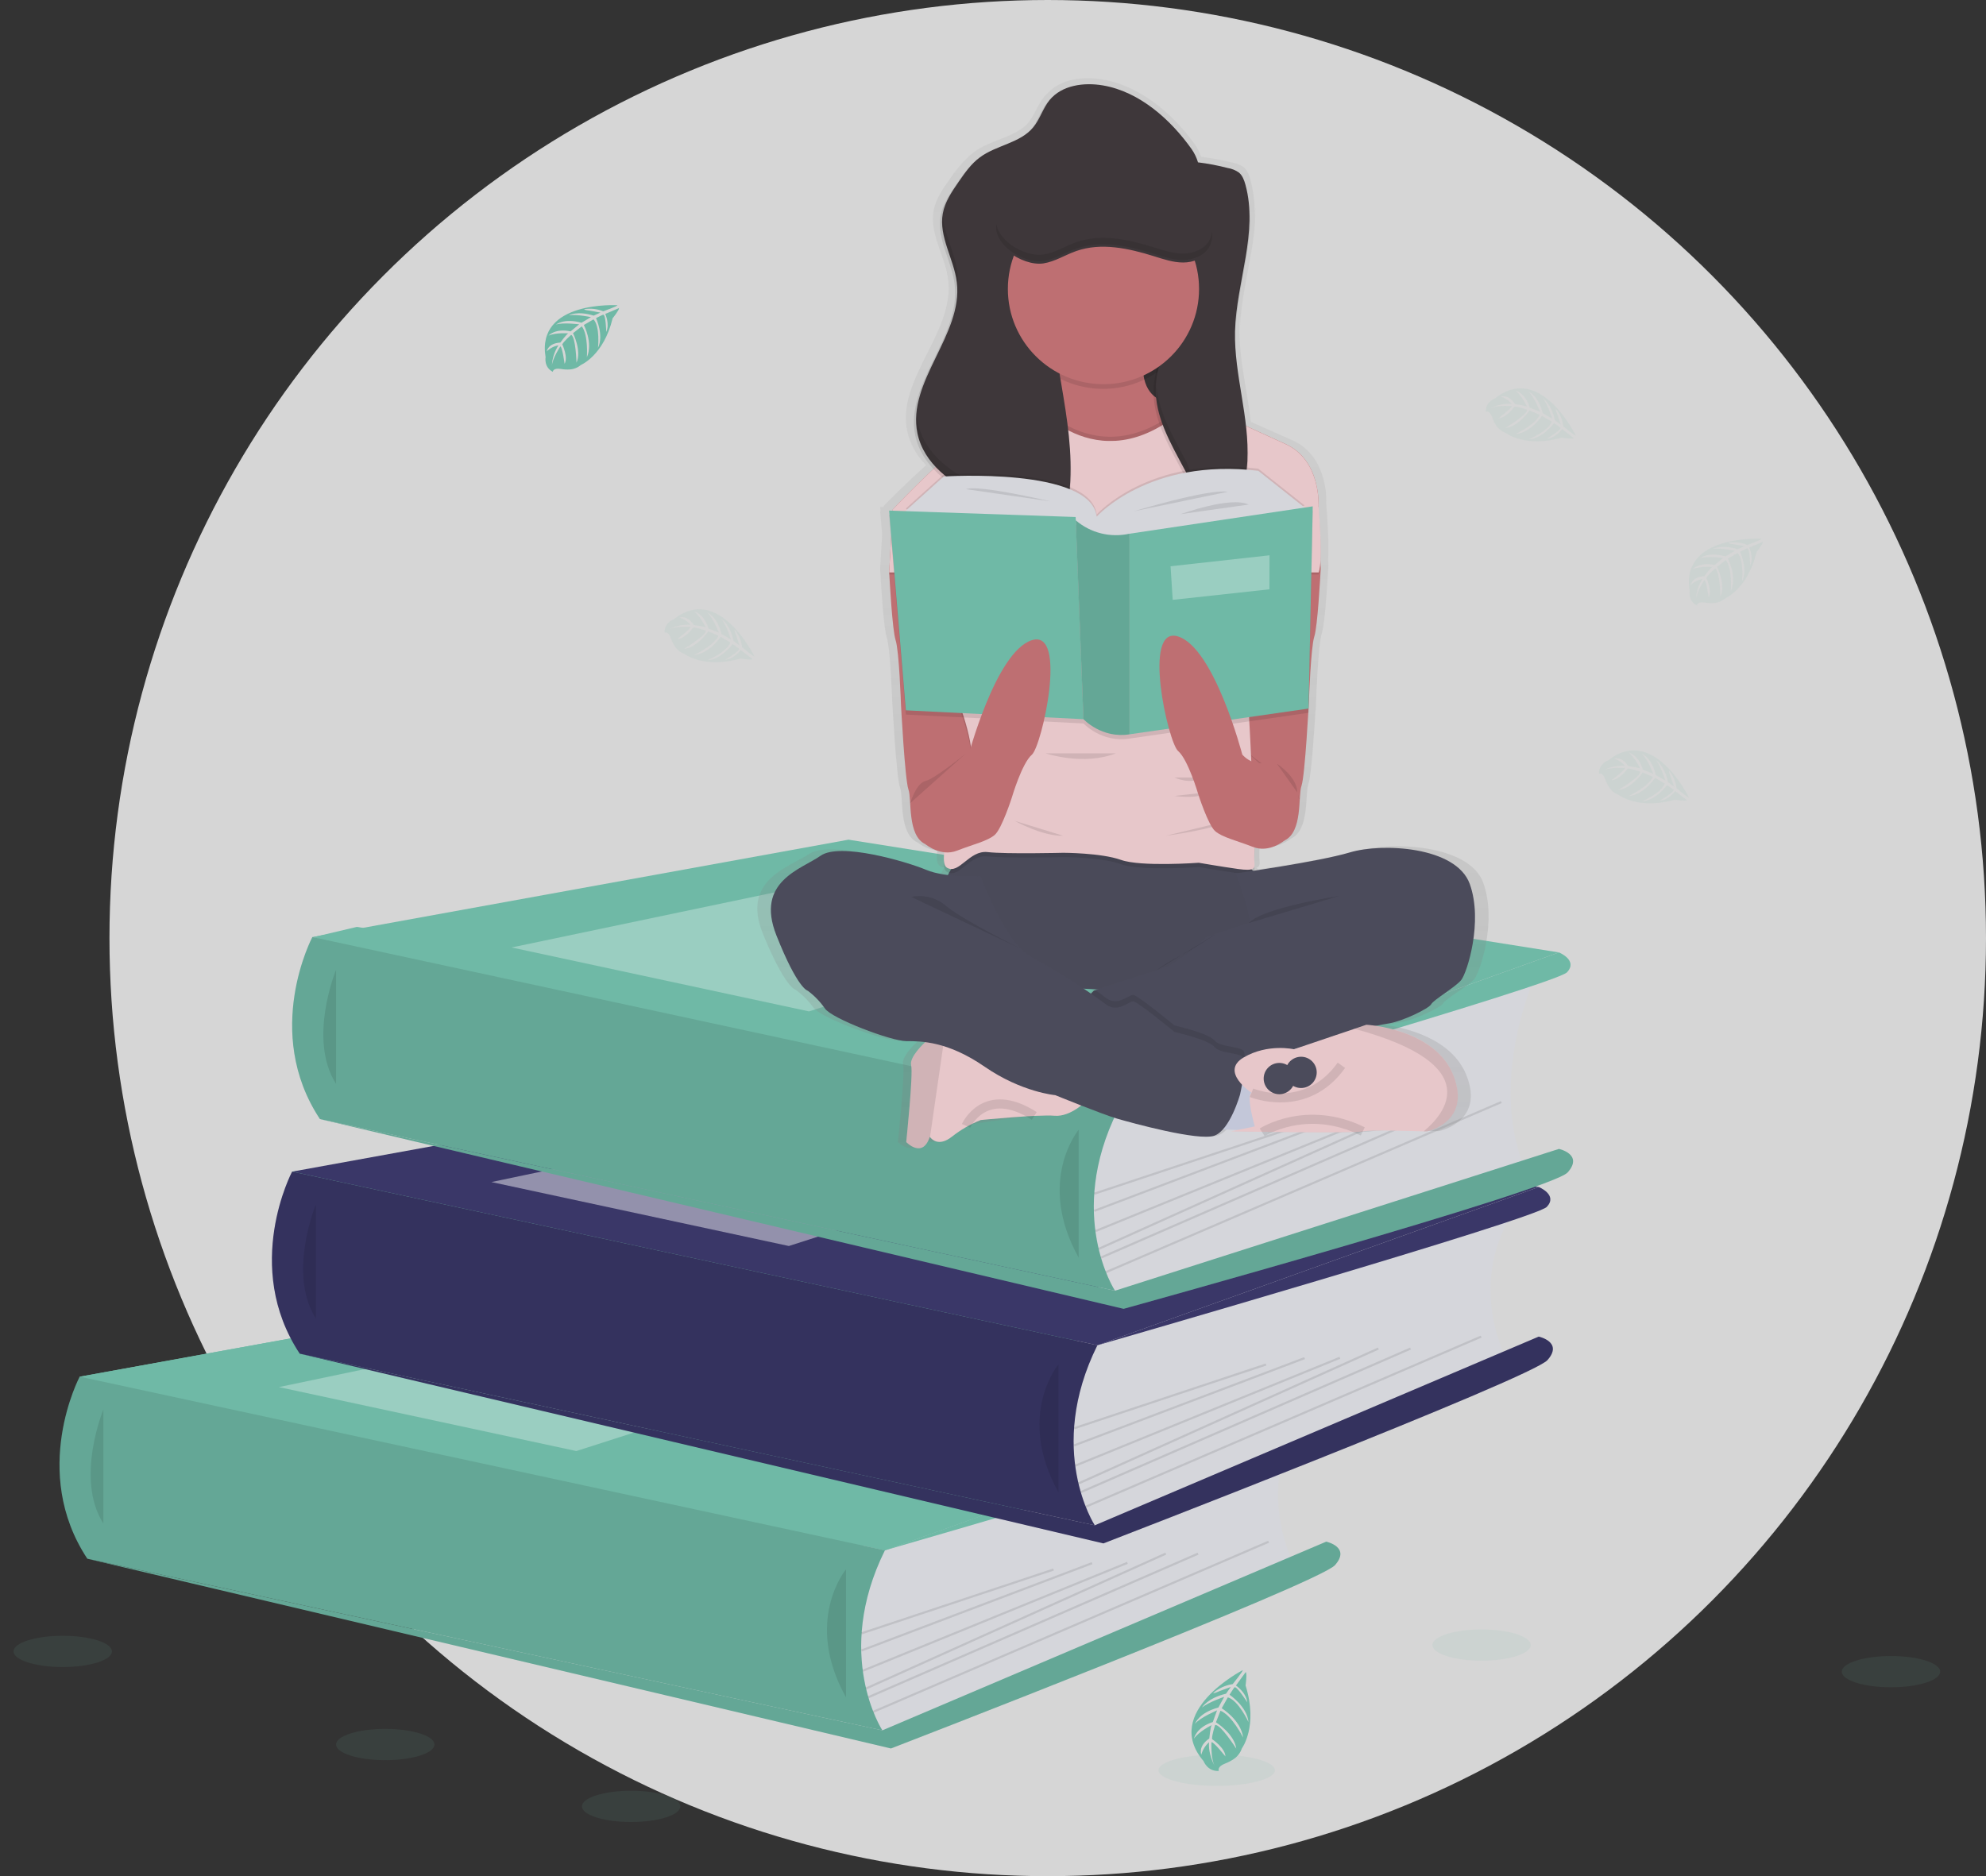 <?xml version="1.0" encoding="UTF-8"?>
<svg width="127px" height="120px" viewBox="0 0 127 120" version="1.1" xmlns="http://www.w3.org/2000/svg" xmlns:xlink="http://www.w3.org/1999/xlink">
    <rect x="0" y="0" width="127" height="120" fill="#333333" stroke="none"/>
    <!-- Generator: sketchtool 54.1 (76490) - https://sketchapp.com -->
    <title>7A4F2AA2-C93F-43F6-B1F5-4DCD35B75999</title>
    <desc>Created with sketchtool.</desc>
    <defs>
        <linearGradient x1="49.998%" y1="100.006%" x2="49.998%" y2="-0.002%" id="linearGradient-1">
            <stop stop-color="#808080" stop-opacity="0.25" offset="0%"></stop>
            <stop stop-color="#808080" stop-opacity="0.12" offset="54%"></stop>
            <stop stop-color="#808080" stop-opacity="0.1" offset="100%"></stop>
        </linearGradient>
    </defs>
    <g id="Landing-Page" stroke="none" stroke-width="1" fill="none" fill-rule="evenodd">
        <g id="landing_page" transform="translate(-653, -124)">
            <g id="hero_grp">
                <g id="hero_content" transform="translate(410, 124)">
                    <g id="illu_hero" transform="translate(240, 0)">
                        <circle id="Oval" fill="#FFFFFF" fill-rule="nonzero" opacity="0.8" cx="70" cy="60" r="60"></circle>
                        <g id="undraw_book_lover_mkck-(1)" transform="translate(0, 5)">
                            <polygon id="Path" fill="#6FB9A6" fill-rule="nonzero" points="59.592 94.159 12.751 93.931 8.096 83.054 24.554 81.863 21.686 69.937 54.237 65.733 23.066 54.935 25.82 54.284 75.942 62.431 73.182 81.044 69.236 91.272"></polygon>
                            <path d="M86.317,85.492 C86.317,85.492 83.214,89.265 85.678,94.969 L60.908,105.674 L58.53,106.17 L57.436,101.397 L58.168,95.374 L58.168,92.082 L86.317,85.492 Z" id="Path" fill="#D5D6DB" fill-rule="nonzero"></path>
                            <polygon id="Path" fill="#6FB9A6" fill-rule="nonzero" points="8.096 83.054 42.38 76.826 87.809 84.037 59.592 94.159"></polygon>
                            <polygon id="Path" fill="#6FB9A6" fill-rule="nonzero" points="8.096 83.054 42.38 76.826 87.809 84.037 59.592 94.159"></polygon>
                            <path d="M8.096,83.052 C8.096,83.052 4.89,89.105 8.585,94.696 L59.425,105.674 C59.425,105.674 56.27,100.852 59.588,94.159 L8.096,83.052 Z" id="Path" fill="#6FB9A6" fill-rule="nonzero"></path>
                            <path d="M8.096,83.052 C8.096,83.052 4.89,89.105 8.585,94.696 L59.425,105.674 C59.425,105.674 56.27,100.852 59.588,94.159 L8.096,83.052 Z" id="Path" fill="#000000" fill-rule="nonzero" opacity="0.1"></path>
                            <path d="M9.611,85.151 C9.611,85.151 7.779,89.58 9.611,92.446" id="Path" fill="#000000" fill-rule="nonzero" opacity="0.1"></path>
                            <path d="M59.425,105.674 L87.809,93.605 C87.809,93.605 89.396,93.946 88.37,95.105 C87.343,96.265 59.973,106.833 59.973,106.833 L8.585,94.696 L59.425,105.674 Z" id="Path" fill="#6FB9A6" fill-rule="nonzero"></path>
                            <path d="M59.425,105.674 L87.809,93.605 C87.809,93.605 89.396,93.946 88.37,95.105 C87.343,96.265 59.973,106.833 59.973,106.833 L8.585,94.696 L59.425,105.674 Z" id="Path" fill="#000000" fill-rule="nonzero" opacity="0.1"></path>
                            <path d="M57.099,95.378 C57.099,95.378 54.362,98.651 57.099,103.56" id="Path" fill="#000000" fill-rule="nonzero" opacity="0.1"></path>
                            <polygon id="Rectangle" fill="#000000" fill-rule="nonzero" opacity="0.1" transform="translate(64.233, 97.428) rotate(-18.45) translate(-64.233, -97.428) " points="57.764 97.353 70.702 97.367 70.702 97.503 57.764 97.489"></polygon>
                            <polygon id="Rectangle" fill="#000000" fill-rule="nonzero" opacity="0.1" transform="translate(65.463, 97.773) rotate(-20.82) translate(-65.463, -97.773) " points="57.582 97.695 73.345 97.714 73.345 97.851 57.582 97.832"></polygon>
                            <polygon id="Rectangle" fill="#000000" fill-rule="nonzero" opacity="0.1" transform="translate(66.635, 98.41) rotate(-22.26) translate(-66.635, -98.41) " points="57.501 98.33 75.77 98.353 75.77 98.489 57.501 98.467"></polygon>
                            <polygon id="Rectangle" fill="#000000" fill-rule="nonzero" opacity="0.1" transform="translate(67.964, 98.684) rotate(-24.31) translate(-67.964, -98.684) " points="57.451 98.601 78.477 98.63 78.478 98.766 57.451 98.738"></polygon>
                            <polygon id="Rectangle" fill="#000000" fill-rule="nonzero" opacity="0.1" transform="translate(69.071, 98.963) rotate(-23.61) translate(-69.071, -98.963) " points="57.571 98.88 80.57 98.91 80.57 99.047 57.572 99.017"></polygon>
                            <polygon id="Rectangle" fill="#000000" fill-rule="nonzero" opacity="0.1" transform="translate(71.486, 99.048) rotate(-23.36) translate(-71.486, -99.048) " points="57.725 98.962 85.247 98.998 85.247 99.134 57.725 99.098"></polygon>
                            <polygon id="Path" fill="#FFFFFF" fill-rule="nonzero" opacity="0.3" points="20.833 83.719 44.919 78.674 59.592 81.469 39.856 87.81"></polygon>
                            <path d="M87.809,84.037 C87.809,84.037 89.054,84.537 88.323,85.31 C87.592,86.084 59.588,94.159 59.588,94.159 L87.809,84.037 Z" id="Path" fill="#6FB9A6" fill-rule="nonzero"></path>
                            <path d="M99.905,72.376 C99.905,72.376 96.804,76.148 99.267,81.854 L74.497,92.558 L72.12,93.057 L71.025,88.285 L71.768,82.263 L71.768,78.967 L99.905,72.376 Z" id="Path" fill="#D5D6DB" fill-rule="nonzero"></path>
                            <polygon id="Path" fill="#3A3768" fill-rule="nonzero" points="21.686 69.937 55.969 63.71 101.398 70.921 73.182 81.044"></polygon>
                            <path d="M21.68,69.937 C21.68,69.937 18.472,75.99 22.167,81.581 L73.008,92.558 C73.008,92.558 69.854,87.732 73.176,81.042 L21.68,69.937 Z" id="Path" fill="#3A3768" fill-rule="nonzero"></path>
                            <path d="M21.68,69.937 C21.68,69.937 18.472,75.99 22.167,81.581 L73.008,92.558 C73.008,92.558 69.854,87.732 73.176,81.042 L57.099,77.575 L21.68,69.937 Z" id="Path" fill="#000000" fill-rule="nonzero" opacity="0.1"></path>
                            <path d="M23.199,72.035 C23.199,72.035 21.368,76.463 23.199,79.331" id="Path" fill="#000000" fill-rule="nonzero" opacity="0.1"></path>
                            <path d="M73.013,92.558 L101.398,80.49 C101.398,80.49 102.984,80.831 101.958,81.99 C100.931,83.149 73.561,93.717 73.561,93.717 L22.173,81.581 L73.013,92.558 Z" id="Path" fill="#3A3768" fill-rule="nonzero"></path>
                            <path d="M73.013,92.558 L101.398,80.49 C101.398,80.49 102.984,80.831 101.958,81.99 C100.931,83.149 73.561,93.717 73.561,93.717 L22.173,81.581 L73.013,92.558 Z" id="Path" fill="#000000" fill-rule="nonzero" opacity="0.1"></path>
                            <path d="M70.687,82.263 C70.687,82.263 67.95,85.535 70.687,90.445" id="Path" fill="#000000" fill-rule="nonzero" opacity="0.1"></path>
                            <polygon id="Rectangle" fill="#000000" fill-rule="nonzero" opacity="0.1" transform="translate(77.822, 84.314) rotate(-18.45) translate(-77.822, -84.314) " points="71.353 84.239 84.291 84.253 84.291 84.389 71.354 84.375"></polygon>
                            <polygon id="Rectangle" fill="#000000" fill-rule="nonzero" opacity="0.1" transform="translate(79.054, 84.658) rotate(-20.82) translate(-79.054, -84.658) " points="71.173 84.581 86.935 84.599 86.936 84.736 71.173 84.717"></polygon>
                            <polygon id="Rectangle" fill="#000000" fill-rule="nonzero" opacity="0.1" transform="translate(80.224, 85.293) rotate(-22.26) translate(-80.224, -85.293) " points="71.09 85.214 89.358 85.237 89.359 85.373 71.09 85.35"></polygon>
                            <polygon id="Rectangle" fill="#000000" fill-rule="nonzero" opacity="0.1" transform="translate(81.555, 85.567) rotate(-24.31) translate(-81.555, -85.567) " points="71.041 85.485 92.068 85.513 92.068 85.65 71.041 85.622"></polygon>
                            <polygon id="Rectangle" fill="#000000" fill-rule="nonzero" opacity="0.1" transform="translate(82.659, 85.845) rotate(-23.61) translate(-82.659, -85.845) " points="71.16 85.762 94.158 85.792 94.159 85.929 71.16 85.899"></polygon>
                            <polygon id="Rectangle" fill="#000000" fill-rule="nonzero" opacity="0.1" transform="translate(85.075, 85.93) rotate(-23.36) translate(-85.075, -85.93) " points="71.314 85.844 98.836 85.88 98.836 86.016 71.314 85.98"></polygon>
                            <polygon id="Path" fill="#FFFFFF" fill-rule="nonzero" opacity="0.45" points="34.422 70.604 58.509 65.558 73.182 68.354 53.445 74.695"></polygon>
                            <path d="M101.398,70.921 C101.398,70.921 102.642,71.422 101.913,72.194 C101.183,72.965 73.182,81.042 73.182,81.042 L101.398,70.921 Z" id="Path" fill="#3A3768" fill-rule="nonzero"></path>
                            <path d="M101.191,57.372 C101.191,57.372 98.089,64.145 100.552,69.85 L75.782,77.554 L73.41,78.055 L72.316,73.282 L73.048,67.259 L73.048,63.963 L101.191,57.372 Z" id="Path" fill="#D5D6DB" fill-rule="nonzero"></path>
                            <polygon id="Path" fill="#6FB9A6" fill-rule="nonzero" points="22.976 54.934 57.26 48.706 102.69 55.917 74.472 66.04"></polygon>
                            <path d="M22.976,54.933 C22.976,54.933 19.764,60.986 23.459,66.577 L74.3,77.554 C74.3,77.554 71.144,72.728 74.467,66.04 L22.976,54.933 Z" id="Path" fill="#6FB9A6" fill-rule="nonzero"></path>
                            <path d="M22.976,54.933 C22.976,54.933 19.764,60.986 23.459,66.577 L74.3,77.554 C74.3,77.554 71.144,72.728 74.467,66.04 L22.976,54.933 Z" id="Path" fill="#000000" fill-rule="nonzero" opacity="0.1"></path>
                            <path d="M24.491,57.031 C24.491,57.031 22.659,61.46 24.491,64.327" id="Path" fill="#000000" fill-rule="nonzero" opacity="0.1"></path>
                            <path d="M74.305,77.554 L102.689,68.486 C102.689,68.486 104.276,68.827 103.25,69.986 C102.223,71.145 74.853,78.713 74.853,78.713 L23.465,66.577 L74.305,77.554 Z" id="Path" fill="#6FB9A6" fill-rule="nonzero"></path>
                            <path d="M74.305,77.554 L102.689,68.486 C102.689,68.486 104.276,68.827 103.25,69.986 C102.223,71.145 74.853,78.713 74.853,78.713 L23.465,66.577 L74.305,77.554 Z" id="Path" fill="#000000" fill-rule="nonzero" opacity="0.1"></path>
                            <path d="M71.979,67.259 C71.979,67.259 69.242,70.531 71.979,75.44" id="Path" fill="#000000" fill-rule="nonzero" opacity="0.1"></path>
                            <polygon id="Rectangle" fill="#000000" fill-rule="nonzero" opacity="0.1" transform="translate(79.115, 69.31) rotate(-18.45) translate(-79.115, -69.31) " points="72.646 69.235 85.583 69.249 85.583 69.385 72.646 69.371"></polygon>
                            <polygon id="Rectangle" fill="#000000" fill-rule="nonzero" opacity="0.1" transform="translate(80.346, 69.655) rotate(-20.82) translate(-80.346, -69.655) " points="72.464 69.577 88.227 69.596 88.227 69.732 72.464 69.713"></polygon>
                            <polygon id="Rectangle" fill="#000000" fill-rule="nonzero" opacity="0.1" transform="translate(81.514, 70.29) rotate(-22.26) translate(-81.514, -70.29) " points="72.38 70.211 90.648 70.233 90.649 70.37 72.38 70.347"></polygon>
                            <polygon id="Rectangle" fill="#000000" fill-rule="nonzero" opacity="0.1" transform="translate(82.847, 70.563) rotate(-24.31) translate(-82.847, -70.563) " points="72.333 70.481 93.36 70.509 93.36 70.646 72.333 70.617"></polygon>
                            <polygon id="Rectangle" fill="#000000" fill-rule="nonzero" opacity="0.1" transform="translate(83.952, 70.842) rotate(-23.61) translate(-83.952, -70.842) " points="72.453 70.759 95.451 70.789 95.451 70.926 72.453 70.896"></polygon>
                            <polygon id="Rectangle" fill="#000000" fill-rule="nonzero" opacity="0.1" transform="translate(86.368, 70.928) rotate(-23.36) translate(-86.368, -70.928) " points="72.607 70.842 100.129 70.878 100.129 71.014 72.607 70.978"></polygon>
                            <polygon id="Path" fill="#FFFFFF" fill-rule="nonzero" opacity="0.3" points="35.713 55.6 59.799 50.554 74.472 53.35 54.735 59.69"></polygon>
                            <path d="M102.689,55.917 C102.689,55.917 103.934,56.418 103.203,57.191 C102.472,57.964 74.472,66.04 74.472,66.04 L102.689,55.917 Z" id="Path" fill="#6FB9A6" fill-rule="nonzero"></path>
                            <path d="M42.482,14.523 C42.482,14.523 37.281,14.21 37.889,17.846 C37.889,17.846 37.767,18.488 38.352,18.78 C38.352,18.78 38.361,18.507 38.885,18.601 C39.072,18.633 39.263,18.643 39.452,18.629 C39.707,18.611 39.949,18.512 40.143,18.345 L40.143,18.345 C40.143,18.345 41.606,17.742 42.175,15.359 C42.175,15.359 42.597,14.839 42.586,14.705 L41.704,15.079 C41.704,15.079 42.004,15.71 41.769,16.235 C41.769,16.235 41.74,15.102 41.57,15.128 C41.536,15.128 41.115,15.348 41.115,15.348 C41.115,15.348 41.63,16.448 41.24,17.247 C41.24,17.247 41.388,15.892 40.953,15.427 L40.335,15.787 C40.335,15.787 40.938,16.923 40.529,17.85 C40.529,17.85 40.634,16.428 40.204,15.874 L39.643,16.31 C39.643,16.31 40.211,17.43 39.865,18.199 C39.865,18.199 39.82,16.544 39.523,16.418 C39.523,16.418 39.032,16.849 38.958,17.026 C38.958,17.026 39.346,17.845 39.104,18.269 C39.104,18.269 38.958,17.165 38.83,17.16 C38.83,17.16 38.342,17.891 38.291,18.387 C38.315,17.925 38.46,17.476 38.711,17.086 C38.43,17.139 38.17,17.274 37.964,17.472 C37.964,17.472 38.039,16.955 38.833,16.91 C38.833,16.91 39.237,16.355 39.345,16.323 C39.345,16.323 38.555,16.256 38.078,16.467 C38.078,16.467 38.499,15.98 39.489,16.195 L40.036,15.745 C40.036,15.745 38.999,15.608 38.558,15.76 C38.558,15.76 39.066,15.329 40.185,15.642 L40.789,15.284 C40.789,15.284 39.903,15.094 39.377,15.162 C39.377,15.162 39.932,14.864 40.965,15.187 L41.395,14.995 C41.395,14.995 40.748,14.868 40.558,14.847 C40.367,14.827 40.358,14.775 40.358,14.775 C40.769,14.708 41.19,14.755 41.576,14.911 C41.576,14.911 42.5,14.58 42.482,14.523 Z" id="Path" fill="#6FB9A6" fill-rule="nonzero"></path>
                            <path d="M115.643,29.465 C115.643,29.465 110.443,29.153 111.05,32.789 C111.05,32.789 110.928,33.431 111.513,33.723 C111.513,33.723 111.522,33.45 112.047,33.544 C112.234,33.575 112.424,33.585 112.613,33.571 C112.866,33.553 113.106,33.453 113.297,33.288 L113.297,33.288 C113.297,33.288 114.762,32.685 115.33,30.301 C115.33,30.301 115.751,29.782 115.74,29.648 L114.862,30.022 C114.862,30.022 115.161,30.653 114.926,31.178 C114.926,31.178 114.897,30.045 114.729,30.071 C114.695,30.071 114.272,30.29 114.272,30.29 C114.272,30.29 114.788,31.391 114.399,32.19 C114.399,32.19 114.547,30.835 114.11,30.37 L113.492,30.73 C113.492,30.73 114.095,31.865 113.686,32.793 C113.686,32.793 113.791,31.37 113.362,30.817 L112.802,31.253 C112.802,31.253 113.369,32.373 113.022,33.142 C113.022,33.142 112.977,31.486 112.68,31.361 C112.68,31.361 112.19,31.792 112.115,31.969 C112.115,31.969 112.504,32.787 112.263,33.211 C112.263,33.211 112.115,32.108 111.989,32.103 C111.989,32.103 111.5,32.834 111.45,33.33 C111.474,32.867 111.619,32.418 111.871,32.029 C111.589,32.082 111.329,32.216 111.123,32.415 C111.123,32.415 111.199,31.898 111.992,31.853 C111.992,31.853 112.396,31.298 112.504,31.264 C112.504,31.264 111.715,31.199 111.236,31.41 C111.236,31.41 111.658,30.923 112.647,31.137 L113.195,30.687 C113.195,30.687 112.156,30.551 111.717,30.702 C111.717,30.702 112.223,30.271 113.344,30.585 L113.946,30.226 C113.946,30.226 113.061,30.037 112.534,30.105 C112.534,30.105 113.089,29.806 114.123,30.13 L114.554,29.937 C114.554,29.937 113.905,29.81 113.715,29.79 C113.525,29.77 113.515,29.718 113.515,29.718 C113.926,29.65 114.348,29.697 114.733,29.854 C114.733,29.854 115.659,29.523 115.643,29.465 Z" id="Path" fill="#6FB9A6" fill-rule="nonzero" opacity="0.1"></path>
                            <path d="M51.24,36.982 C51.24,36.982 48.974,32.3 46.089,34.608 C46.089,34.608 45.466,34.815 45.497,35.465 C45.497,35.465 45.736,35.341 45.907,35.843 C45.971,36.021 46.056,36.19 46.159,36.348 C46.299,36.562 46.505,36.724 46.746,36.811 L46.746,36.811 C46.746,36.811 47.987,37.79 50.353,37.122 C50.353,37.122 51.014,37.235 51.123,37.156 L50.367,36.574 C50.367,36.574 49.957,37.143 49.385,37.193 C49.385,37.193 50.364,36.616 50.259,36.483 C50.237,36.455 49.848,36.192 49.848,36.192 C49.848,36.192 49.135,37.178 48.246,37.229 C48.246,37.229 49.505,36.697 49.699,36.09 L49.083,35.727 C49.083,35.727 48.381,36.807 47.37,36.903 C47.37,36.903 48.667,36.301 48.943,35.658 L48.288,35.385 C48.288,35.385 47.584,36.424 46.741,36.499 C46.741,36.499 48.169,35.652 48.134,35.332 C48.134,35.332 47.517,35.116 47.325,35.137 C47.325,35.137 46.802,35.872 46.309,35.872 C46.309,35.872 47.203,35.205 47.148,35.097 C47.148,35.097 46.27,35.029 45.807,35.234 C46.224,35.027 46.688,34.933 47.152,34.961 C46.968,34.742 46.724,34.581 46.449,34.499 C46.449,34.499 46.939,34.313 47.365,34.98 C47.365,34.98 48.049,35.06 48.13,35.138 C48.13,35.138 47.803,34.421 47.385,34.109 C47.385,34.109 48.017,34.235 48.306,35.2 L48.97,35.461 C48.97,35.461 48.588,34.49 48.236,34.184 C48.236,34.184 48.86,34.414 49.133,35.547 L49.74,35.896 C49.74,35.896 49.476,35.033 49.159,34.609 C49.159,34.609 49.691,34.947 49.911,36.003 L50.291,36.284 C50.291,36.284 50.085,35.658 50.017,35.483 C49.948,35.309 49.983,35.273 49.983,35.273 C50.243,35.597 50.408,35.986 50.459,36.398 C50.459,36.398 51.191,37.023 51.24,36.982 Z" id="Path" fill="#6FB9A6" fill-rule="nonzero" opacity="0.1"></path>
                            <path d="M103.761,22.852 C103.761,22.852 101.497,18.17 98.61,20.478 C98.61,20.478 97.989,20.685 98.018,21.335 C98.018,21.335 98.259,21.213 98.428,21.713 C98.492,21.891 98.577,22.061 98.682,22.219 C98.821,22.433 99.027,22.595 99.267,22.681 L99.267,22.681 C99.267,22.681 100.51,23.66 102.875,22.994 C102.875,22.994 103.536,23.105 103.645,23.026 L102.894,22.443 C102.894,22.443 102.483,23.013 101.913,23.063 C101.913,23.063 102.891,22.485 102.786,22.351 C102.764,22.324 102.375,22.061 102.375,22.061 C102.375,22.061 101.664,23.047 100.773,23.097 C100.773,23.097 102.033,22.565 102.227,21.96 L101.602,21.6 C101.602,21.6 100.901,22.679 99.889,22.775 C99.889,22.775 101.186,22.173 101.462,21.529 L100.807,21.256 C100.807,21.256 100.102,22.297 99.26,22.37 C99.26,22.37 100.688,21.524 100.652,21.205 C100.652,21.205 100.036,20.988 99.845,21.01 C99.845,21.01 99.322,21.743 98.828,21.743 C98.828,21.743 99.723,21.076 99.668,20.969 C99.668,20.969 98.79,20.9 98.326,21.105 C98.743,20.899 99.206,20.804 99.671,20.832 C99.487,20.613 99.243,20.452 98.969,20.37 C98.969,20.37 99.459,20.185 99.884,20.851 C99.884,20.851 100.569,20.933 100.649,21.011 C100.649,21.011 100.322,20.292 99.904,19.98 C99.904,19.98 100.536,20.108 100.825,21.078 L101.49,21.34 C101.49,21.34 101.108,20.367 100.756,20.06 C100.756,20.06 101.38,20.291 101.651,21.424 L102.26,21.773 C102.26,21.773 101.995,20.911 101.677,20.486 C101.677,20.486 102.211,20.824 102.43,21.88 L102.809,22.16 C102.809,22.16 102.605,21.535 102.535,21.36 C102.465,21.185 102.501,21.151 102.501,21.151 C102.761,21.475 102.925,21.865 102.976,22.276 C102.976,22.276 103.719,22.895 103.761,22.852 Z" id="Path" fill="#6FB9A6" fill-rule="nonzero" opacity="0.1"></path>
                            <path d="M111,46.008 C111,46.008 108.735,41.325 105.844,43.632 C105.844,43.632 105.223,43.84 105.252,44.49 C105.252,44.49 105.493,44.367 105.662,44.868 C105.726,45.046 105.81,45.216 105.914,45.374 C106.054,45.587 106.259,45.749 106.5,45.836 L106.5,45.836 C106.5,45.836 107.743,46.816 110.109,46.148 C110.109,46.148 110.768,46.261 110.878,46.181 L110.122,45.599 C110.122,45.599 109.712,46.169 109.14,46.219 C109.14,46.219 110.118,45.641 110.013,45.507 C109.991,45.48 109.602,45.217 109.602,45.217 C109.602,45.217 108.891,46.203 108,46.255 C108,46.255 109.26,45.721 109.455,45.116 L108.837,44.753 C108.837,44.753 108.137,45.833 107.124,45.929 C107.124,45.929 108.421,45.326 108.698,44.682 L108.042,44.41 C108.042,44.41 107.337,45.449 106.496,45.524 C106.496,45.524 107.925,44.677 107.889,44.356 C107.889,44.356 107.272,44.14 107.08,44.161 C107.08,44.161 106.557,44.895 106.063,44.895 C106.063,44.895 106.958,44.228 106.904,44.12 C106.904,44.12 106.025,44.052 105.561,44.257 C105.978,44.05 106.443,43.956 106.908,43.984 C106.724,43.765 106.479,43.604 106.204,43.522 C106.204,43.522 106.694,43.335 107.12,44.003 C107.12,44.003 107.804,44.084 107.885,44.161 C107.885,44.161 107.558,43.444 107.14,43.13 C107.14,43.13 107.773,43.259 108.061,44.228 L108.725,44.49 C108.725,44.49 108.343,43.518 107.992,43.212 C107.992,43.212 108.616,43.441 108.887,44.576 L109.496,44.924 C109.496,44.924 109.23,44.062 108.913,43.636 C108.913,43.636 109.446,43.975 109.667,45.031 L110.046,45.304 C110.046,45.304 109.84,44.678 109.772,44.504 C109.704,44.329 109.738,44.295 109.738,44.295 C109.998,44.619 110.163,45.008 110.213,45.42 C110.213,45.42 110.957,46.049 111,46.008 Z" id="Path" fill="#6FB9A6" fill-rule="nonzero" opacity="0.1"></path>
                            <ellipse id="Oval" fill="#6FB9A6" fill-rule="nonzero" opacity="0.1" cx="27.637" cy="106.58" rx="3.146" ry="1"></ellipse>
                            <ellipse id="Oval" fill="#6FB9A6" fill-rule="nonzero" opacity="0.1" cx="7.012" cy="100.624" rx="3.146" ry="1"></ellipse>
                            <ellipse id="Oval" fill="#6FB9A6" fill-rule="nonzero" opacity="0.1" cx="43.359" cy="110.536" rx="3.146" ry="1"></ellipse>
                            <ellipse id="Oval" fill="#6FB9A6" fill-rule="nonzero" opacity="0.1" cx="123.924" cy="101.92" rx="3.146" ry="1"></ellipse>
                            <ellipse id="Oval" fill="#6FB9A6" fill-rule="nonzero" opacity="0.1" cx="97.743" cy="100.219" rx="3.146" ry="1"></ellipse>
                            <ellipse id="Oval" fill="#6FB9A6" fill-rule="nonzero" opacity="0.1" cx="80.806" cy="108.226" rx="3.721" ry="1"></ellipse>
                            <path d="M82.466,101.825 C82.466,101.825 77.285,104.493 79.961,107.635 C79.961,107.635 80.213,108.316 80.941,108.269 C80.941,108.269 80.796,108.004 81.352,107.793 C81.55,107.717 81.738,107.617 81.912,107.497 C82.147,107.335 82.323,107.101 82.413,106.83 L82.413,106.83 C82.413,106.83 83.472,105.417 82.651,102.803 C82.651,102.803 82.757,102.064 82.664,101.944 L82.035,102.805 C82.035,102.805 82.685,103.24 82.76,103.879 C82.76,103.879 82.076,102.806 81.939,102.925 C81.909,102.949 81.627,103.395 81.627,103.395 C81.627,103.395 82.755,104.157 82.838,105.147 C82.838,105.147 82.203,103.76 81.517,103.563 L81.125,104.261 C81.125,104.261 82.356,105.008 82.493,106.132 C82.493,106.132 81.778,104.707 81.047,104.419 L80.758,105.157 C80.758,105.157 81.946,105.91 82.055,106.845 C82.055,106.845 81.062,105.281 80.705,105.33 C80.705,105.33 80.48,106.023 80.51,106.237 C80.51,106.237 81.349,106.796 81.364,107.345 C81.364,107.345 80.59,106.37 80.471,106.435 C80.471,106.435 80.421,107.415 80.659,107.925 C80.659,107.925 80.249,107.197 80.316,106.435 C80.076,106.646 79.903,106.923 79.819,107.231 C79.819,107.231 79.596,106.692 80.331,106.196 C80.331,106.196 80.401,105.434 80.486,105.34 C80.486,105.34 79.691,105.727 79.352,106.201 C79.352,106.201 79.477,105.494 80.555,105.142 L80.829,104.395 C80.829,104.395 79.751,104.85 79.418,105.251 C79.418,105.251 79.658,104.549 80.914,104.212 L81.286,103.53 C81.286,103.53 80.328,103.852 79.86,104.212 C79.86,104.212 80.223,103.608 81.401,103.33 L81.704,102.9 C81.704,102.9 81.008,103.147 80.814,103.235 C80.62,103.324 80.581,103.28 80.581,103.28 C80.937,102.981 81.368,102.786 81.828,102.716 C81.828,102.716 82.514,101.872 82.466,101.825 Z" id="Path" fill="#6FB9A6" fill-rule="nonzero"></path>
                            <path d="M97.844,51.449 C96.949,49.025 92.022,48.798 89.885,49.415 C88.366,49.856 85.163,50.352 83.453,50.602 L83.342,50.497 C83.563,50.431 83.569,50.27 83.542,50.032 C83.526,49.717 83.53,49.402 83.555,49.088 C84.604,49.413 85.537,48.645 85.537,48.645 L85.537,48.645 C86.769,48.1 86.437,45.765 86.673,45.127 C86.849,44.65 87.039,41.838 87.124,40.436 L87.142,40.436 L87.152,39.965 C87.164,39.762 87.17,39.644 87.17,39.644 C87.17,39.644 87.29,36.215 87.525,35.521 C87.744,34.883 87.922,31.668 87.95,31.158 C87.95,31.114 87.95,31.091 87.95,31.091 L87.932,30.794 C87.944,30.577 87.95,30.335 87.948,30.082 C87.948,28.916 87.826,27.447 87.811,27.21 C87.811,27.176 87.811,27.135 87.811,27.086 C87.821,26.588 87.758,24.095 85.63,23.153 C84.846,22.804 83.903,22.388 82.99,21.983 C82.755,19.958 82.217,17.944 82.263,15.904 C82.263,15.597 82.291,15.29 82.321,14.985 C82.321,15.074 82.311,15.164 82.31,15.258 C82.31,15.455 82.31,15.655 82.31,15.852 C82.391,13.301 83.358,10.736 83.268,8.239 C83.26,8.483 83.242,8.729 83.219,8.974 C83.266,8.13 83.177,7.283 82.956,6.466 C82.874,6.179 82.763,5.881 82.526,5.689 C82.302,5.534 82.046,5.433 81.776,5.393 C81.129,5.228 80.471,5.106 79.807,5.028 C79.706,4.72 79.556,4.43 79.363,4.17 C77.976,2.272 75.92,0.488 73.49,0.079 C72.27,-0.125 70.868,0.045 70.038,0.914 C69.952,0.99 69.87,1.072 69.795,1.159 C69.349,1.69 69.157,2.386 68.7,2.915 C68.67,2.951 68.636,2.984 68.603,3.018 C67.708,3.815 66.313,3.982 65.318,4.698 C65.143,4.826 64.979,4.969 64.827,5.125 C64.426,5.52 64.067,5.956 63.754,6.424 C63.307,7.051 62.847,7.705 62.704,8.453 C62.418,9.953 63.443,11.375 63.634,12.885 C64.058,16.263 60.307,19.26 61.017,22.593 C61.207,23.411 61.625,24.16 62.224,24.751 C60.761,26.071 59.516,27.352 59.516,27.352 L59.516,27.428 L59.284,27.428 L59.308,27.701 L59.284,27.701 L59.412,29.18 L59.284,31.335 C59.284,31.335 59.284,31.358 59.284,31.402 L59.284,31.413 L59.284,31.471 C59.284,31.471 59.284,31.495 59.284,31.538 L59.293,31.538 C59.335,32.328 59.503,35.167 59.703,35.765 C59.939,36.46 60.058,39.888 60.058,39.888 C60.058,39.888 60.318,44.733 60.556,45.374 C60.794,46.015 60.456,48.342 61.692,48.892 L61.692,48.892 C62.053,49.168 62.481,49.345 62.933,49.405 C62.87,49.915 62.91,50.284 63.114,50.4 C63.201,50.451 63.3,50.479 63.401,50.482 C63.317,50.606 63.243,50.736 63.178,50.87 C62.687,50.819 62.205,50.706 61.744,50.534 C60.416,49.988 56.011,48.761 54.731,49.624 C53.452,50.487 50.373,51.27 51.795,54.745 C53.216,58.219 53.879,58.306 53.879,58.306 C54.316,58.623 54.7,59.007 55.016,59.445 C55.443,60.085 59.421,61.548 60.416,61.548 C60.839,61.541 61.262,61.562 61.682,61.61 C61.682,61.61 60.602,62.554 60.746,63.102 C60.89,63.65 60.418,68.039 60.418,68.039 C60.418,68.039 61.512,69.138 61.98,67.696 L61.997,67.718 C62.084,67.837 62.558,68.373 63.449,67.696 C63.813,67.421 64.201,67.176 64.607,66.965 L68.92,66.357 C69.37,66.329 69.821,66.326 70.271,66.348 C70.955,66.404 71.627,66 72.05,65.688 C72.944,66.026 73.948,66.395 74.426,66.53 C75.395,66.803 79.848,67.994 80.889,67.621 C81.106,67.536 81.298,67.399 81.45,67.223 L82.444,67.255 L81.979,67.347 C81.979,67.347 82.885,67.362 84.116,67.379 L84.064,67.409 L85.609,67.395 C87.87,67.415 90.41,67.422 90.744,67.347 C91.267,67.231 93.983,67.313 94.784,67.347 L95.007,67.347 C95.007,67.347 97.992,66.754 96.76,63.736 C95.813,61.418 92.902,60.745 91.61,60.559 C91.974,60.487 92.288,60.431 92.496,60.398 C93.398,60.262 95.149,59.444 95.292,59.164 C95.434,58.885 96.902,58.073 97.282,57.611 C97.661,57.149 98.743,53.872 97.844,51.449 Z M73.122,58.23 L72.975,58.278 L72.877,58.31 L72.688,58.496 C72.537,58.395 72.376,58.289 72.207,58.18 C72.504,58.197 72.81,58.215 73.122,58.23 Z" id="Shape" fill="url(#linearGradient-1)" fill-rule="nonzero"></path>
                            <path d="M81.847,43.852 C81.847,43.852 83.941,49.306 85.132,48.761 C86.322,48.215 85.999,45.897 86.227,45.262 C86.454,44.626 86.706,39.807 86.706,39.807 C86.706,39.807 86.821,36.398 87.048,35.708 C87.258,35.074 87.43,31.876 87.458,31.373 C87.458,31.33 87.458,31.306 87.458,31.306 L87.232,27.352 L85.954,27.034 L82.99,28.125 L82.579,30.461 L82.419,31.373 L82.351,31.762 L81.847,43.852 Z" id="Path" fill="#BE6F72" fill-rule="nonzero"></path>
                            <path d="M82.537,42.938 C82.537,42.938 84.535,44.568 85.137,44.711 C85.739,44.854 86.109,46.125 86.109,46.125" id="Path" fill="#000000" fill-rule="nonzero" opacity="0.1"></path>
                            <path d="M65.473,44.09 C65.473,44.09 63.379,49.545 62.188,49 C60.998,48.454 61.321,46.136 61.094,45.5 C60.866,44.865 60.615,40.046 60.615,40.046 C60.615,40.046 60.5,36.637 60.273,35.947 C60.062,35.313 59.891,32.115 59.862,31.612 C59.862,31.568 59.862,31.545 59.862,31.545 L60.089,27.59 L61.367,27.273 L64.332,28.364 L64.742,30.7 L64.902,31.612 L64.971,32 L65.473,44.09 Z" id="Path" fill="#BE6F72" fill-rule="nonzero"></path>
                            <rect id="Rectangle" fill="#3E373A" fill-rule="nonzero" x="74.434" y="14.9" width="4.674" height="7.259"></rect>
                            <rect id="Rectangle" fill="#000000" fill-rule="nonzero" opacity="0.1" x="74.434" y="14.9" width="4.674" height="7.259"></rect>
                            <path d="M64.652,49.523 C64.652,49.523 63.055,51.273 63.647,51.59 C64.24,51.908 68.073,57.863 68.073,57.863 C68.073,57.863 80.664,59.408 83.038,57.09 C85.412,54.772 85.364,50.63 85.364,50.63 C85.364,50.63 83.457,51.04 83.249,50.817 C83.041,50.595 81.898,49.523 81.898,49.523 C81.898,49.523 65.747,48.547 64.652,49.523 Z" id="Path" fill="#4B4B5B" fill-rule="nonzero"></path>
                            <path d="M64.652,49.523 C64.652,49.523 63.055,51.273 63.647,51.59 C64.24,51.908 68.073,57.863 68.073,57.863 C68.073,57.863 80.664,59.408 83.038,57.09 C85.412,54.772 85.364,50.63 85.364,50.63 C85.364,50.63 83.457,51.04 83.249,50.817 C83.041,50.595 81.898,49.523 81.898,49.523 C81.898,49.523 65.747,48.547 64.652,49.523 Z" id="Path" fill="#000000" fill-rule="nonzero" opacity="0.02"></path>
                            <path d="M87.317,27.409 L83.212,30.682 L81.97,30.772 L81.515,30.805 L73.861,31.364 L65.923,30.785 L64.742,30.7 L63.237,30.59 L60.089,27.59 C60.089,27.59 62.317,25.212 64.269,23.607 C65.038,22.973 65.764,22.46 66.294,22.259 L66.384,22.227 C66.717,22.098 67.015,21.891 67.252,21.625 C68.793,20.041 70.218,16.135 70.218,16.135 C70.218,16.135 77.015,12.635 76.194,17.225 C75.373,21.815 79.25,20.681 79.25,20.681 L80.528,21.262 L81.033,21.492 L82.321,22.08 L85.226,23.408 C87.506,24.454 87.317,27.409 87.317,27.409 Z" id="Path" fill="#BE6F72" fill-rule="nonzero"></path>
                            <ellipse id="Oval" fill="#000000" fill-rule="nonzero" opacity="0.1" cx="73.542" cy="13.781" rx="6.113" ry="6.091"></ellipse>
                            <path d="M87.327,31.748 L59.862,31.748 C59.862,31.705 59.862,31.681 59.862,31.681 L60.089,27.727 C60.089,27.727 62.317,25.349 64.269,23.744 L81.512,23.062 L82.314,22.219 L85.219,23.547 C87.501,24.592 87.317,27.547 87.317,27.547 C87.317,27.547 87.629,30.971 87.327,31.748 Z" id="Path" fill="#000000" fill-rule="nonzero" opacity="0.1"></path>
                            <path d="M87.327,31.612 L59.862,31.612 C59.862,31.568 59.862,31.545 59.862,31.545 L60.089,27.59 C60.089,27.59 62.317,25.212 64.269,23.607 L81.512,22.925 L82.314,22.083 L85.219,23.411 C87.501,24.455 87.317,27.41 87.317,27.41 C87.317,27.41 87.629,30.835 87.327,31.612 Z" id="Path" fill="#E7C7CA" fill-rule="nonzero"></path>
                            <path d="M69.139,20.523 C69.139,20.523 73.472,26.024 79.243,20.41 C85.014,14.795 79.882,32.932 79.882,32.932 L67.429,34.405 L69.139,20.523 Z" id="Path" fill="#000000" fill-rule="nonzero" opacity="0.1"></path>
                            <path d="M69.139,20.795 C69.139,20.795 73.472,26.296 79.243,20.682 C85.014,15.068 79.882,33.205 79.882,33.205 L67.429,34.677 L69.139,20.795 Z" id="Path" fill="#E7C7CA" fill-rule="nonzero"></path>
                            <path d="M81.026,21.761 L81.485,28.728 L81.976,31.046 L82.351,32.819 C82.351,32.819 83.309,46.455 83.035,47.137 C82.761,47.819 83.172,48.364 83.23,48.727 C83.287,49.09 83.172,50 83.217,50.41 C83.262,50.819 83.217,51 82.169,50.854 C81.121,50.708 79.659,50.455 79.659,50.455 C79.659,50.455 75.964,50.727 74.687,50.273 C73.41,49.819 70.992,49.818 70.992,49.818 C70.992,49.818 67.342,49.909 66.157,49.773 C64.972,49.636 64.332,51.228 63.557,50.772 C62.782,50.317 64.468,45.91 65.016,44.636 C65.563,43.362 64.286,40.136 64.286,40.136 L65.929,31.058 L66.294,29 L66.294,22.531 L66.384,22.5 C66.717,22.371 67.015,22.164 67.252,21.897 L67.663,28.407 L80.527,28.863 L80.527,21.536" id="Path" fill="#000000" fill-rule="nonzero" opacity="0.1"></path>
                            <path d="M81.026,21.488 L81.485,28.455 L81.976,30.773 L82.351,32.546 C82.351,32.546 83.309,46.182 83.035,46.864 C82.761,47.546 83.172,48.091 83.23,48.454 C83.287,48.817 83.172,49.728 83.217,50.137 C83.262,50.546 83.217,50.727 82.169,50.581 C81.121,50.435 79.659,50.182 79.659,50.182 C79.659,50.182 75.964,50.455 74.687,50 C73.41,49.546 70.992,49.545 70.992,49.545 C70.992,49.545 67.342,49.636 66.157,49.5 C64.972,49.364 64.332,50.955 63.557,50.5 C62.782,50.044 64.468,45.637 65.016,44.363 C65.563,43.09 64.286,39.863 64.286,39.863 L65.929,30.785 L66.294,28.728 L66.294,22.259 L66.384,22.227 C66.717,22.098 67.015,21.891 67.252,21.625 L67.663,28.135 L80.527,28.59 L80.527,21.263" id="Path" fill="#E7C7CA" fill-rule="nonzero"></path>
                            <path d="M82.506,6.949 C82.428,6.664 82.319,6.368 82.095,6.177 C81.881,6.024 81.633,5.923 81.372,5.883 C80.748,5.719 80.114,5.598 79.473,5.52 C79.381,5.217 79.243,4.931 79.062,4.67 C77.721,2.783 75.737,1.004 73.402,0.601 C72.18,0.39 70.764,0.58 69.981,1.54 C69.551,2.067 69.366,2.767 68.933,3.285 C68.096,4.291 66.587,4.415 65.533,5.194 C64.971,5.603 64.563,6.196 64.165,6.772 C63.734,7.395 63.29,8.044 63.153,8.789 C62.88,10.276 63.866,11.695 64.048,13.196 C64.459,16.555 60.846,19.534 61.529,22.848 C61.927,24.78 63.718,26.141 65.571,26.831 C66.224,27.075 66.97,27.318 67.275,27.942 C67.412,28.215 67.435,28.53 67.564,28.805 C67.996,29.725 69.418,29.76 70.182,29.09 C70.946,28.421 71.187,27.338 71.277,26.328 C71.644,21.915 69.87,17.555 70.077,13.132 C70.138,11.794 70.516,10.276 71.719,9.671 C73.338,8.853 75.285,10.216 77.067,9.956 C77.91,12 78.089,14.256 77.579,16.407 C77.296,17.584 76.806,18.725 76.77,19.939 C76.717,21.787 77.717,23.475 78.582,25.109 C78.768,25.414 78.892,25.753 78.947,26.105 C78.961,26.463 78.894,26.82 78.752,27.149 C78.263,28.459 77.42,29.675 77.324,31.07 C77.296,31.233 77.333,31.401 77.427,31.537 C77.523,31.628 77.648,31.683 77.78,31.695 C79.258,31.947 80.536,30.642 81.257,29.332 C82.062,27.884 82.53,26.276 82.629,24.625 C82.778,21.848 81.779,19.117 81.84,16.338 C81.912,13.178 83.344,9.997 82.506,6.949 Z" id="Path" fill="#000000" fill-rule="nonzero" opacity="0.1"></path>
                            <path d="M82.642,6.813 C82.564,6.528 82.456,6.232 82.232,6.041 C82.018,5.888 81.77,5.787 81.509,5.746 C80.885,5.583 80.25,5.462 79.61,5.384 C79.518,5.081 79.38,4.794 79.199,4.534 C77.858,2.647 75.874,0.867 73.539,0.465 C72.317,0.254 70.9,0.443 70.118,1.403 C69.688,1.931 69.503,2.63 69.069,3.149 C68.233,4.155 66.724,4.279 65.67,5.058 C65.108,5.467 64.7,6.06 64.301,6.635 C63.87,7.259 63.427,7.908 63.29,8.652 C63.016,10.14 64.003,11.558 64.185,13.06 C64.596,16.418 60.983,19.398 61.666,22.711 C62.064,24.644 63.855,26.005 65.708,26.695 C66.361,26.939 67.107,27.181 67.412,27.806 C67.549,28.079 67.572,28.394 67.701,28.669 C68.133,29.588 69.555,29.624 70.319,28.954 C71.083,28.285 71.323,27.202 71.414,26.191 C71.78,21.779 70.007,17.419 70.213,12.995 C70.275,11.658 70.653,10.14 71.856,9.535 C73.475,8.716 75.422,10.08 77.204,9.82 C78.047,11.864 78.226,14.12 77.716,16.271 C77.432,17.448 76.943,18.589 76.907,19.803 C76.854,21.65 77.854,23.339 78.719,24.972 C78.904,25.278 79.029,25.616 79.084,25.969 C79.098,26.327 79.031,26.683 78.889,27.012 C78.4,28.323 77.557,29.539 77.461,30.934 C77.433,31.097 77.47,31.264 77.564,31.4 C77.66,31.491 77.785,31.547 77.917,31.559 C79.395,31.811 80.673,30.506 81.394,29.195 C82.198,27.748 82.667,26.14 82.766,24.488 C82.915,21.712 81.916,18.98 81.977,16.201 C82.048,13.042 83.481,9.86 82.642,6.813 Z" id="Path" fill="#3E373A" fill-rule="nonzero"></path>
                            <polygon id="Path" fill="#C3C7D9" fill-rule="nonzero" points="79.619 67.19 85.048 67.364 84.27 63.352 80.111 63.746"></polygon>
                            <path d="M96.441,57.682 C96.076,58.136 94.662,58.954 94.525,59.227 C94.388,59.5 92.701,60.318 91.833,60.454 C90.966,60.59 88.23,61.182 87.728,61.5 C87.368,61.729 84.479,62.455 82.581,62.857 C82.067,62.978 81.546,63.071 81.022,63.136 C80.201,63.181 71.215,60.136 71.215,60.136 L72.948,58.364 L73.044,58.331 C73.534,58.166 75.797,57.404 77.053,57.041 C78.468,56.632 80.111,54.95 80.111,54.95 C80.111,54.95 82.527,54.132 82.848,54.041 C83.168,53.95 82.027,50.86 82.027,50.86 C82.027,50.86 87.272,50.134 89.325,49.519 C91.378,48.904 96.122,49.132 96.989,51.541 C97.855,53.951 96.812,57.228 96.441,57.682 Z" id="Path" fill="#4B4B5B" fill-rule="nonzero"></path>
                            <path d="M72.537,65.363 C72.537,65.363 71.489,66.454 70.439,66.364 C69.39,66.274 65.719,66.637 65.719,66.637 C65.054,66.901 64.431,67.261 63.87,67.705 C63.012,68.378 62.557,67.841 62.472,67.726 L62.457,67.705 C62,69.138 60.951,68.045 60.951,68.045 C60.951,68.045 61.407,63.682 61.267,63.136 C61.128,62.591 62.169,61.654 62.169,61.654 L63.401,61.342 L66.521,60.545 L70.992,62.09 L72.537,65.363 Z" id="Path" fill="#E7C7CA" fill-rule="nonzero"></path>
                            <path d="M63.396,61.342 L62.472,67.726 L62.457,67.705 C62,69.138 60.951,68.045 60.951,68.045 C60.951,68.045 61.407,63.682 61.267,63.136 C61.128,62.591 62.169,61.654 62.169,61.654 L63.396,61.342 Z" id="Path" fill="#000000" fill-rule="nonzero" opacity="0.1"></path>
                            <path d="M69.852,43.181 C69.852,43.181 72.269,43.999 74.368,43.181" id="Path" fill="#000000" fill-rule="nonzero" opacity="0.1"></path>
                            <path d="M78.103,44.727 C78.103,44.727 79.106,45.226 79.882,44.727" id="Path" fill="#000000" fill-rule="nonzero" opacity="0.1"></path>
                            <path d="M78.103,45.911 C78.103,45.911 79.79,46.136 80.111,45.682" id="Path" fill="#000000" fill-rule="nonzero" opacity="0.1"></path>
                            <path d="M77.556,48.454 C77.556,48.454 80.725,48.045 81.512,47.5" id="Path" fill="#000000" fill-rule="nonzero" opacity="0.1"></path>
                            <path d="M67.884,47.5 C67.884,47.5 69.663,48.499 70.987,48.454" id="Path" fill="#000000" fill-rule="nonzero" opacity="0.1"></path>
                            <path d="M82.579,62.857 C82.065,62.978 81.545,63.071 81.021,63.136 C80.2,63.181 71.214,60.136 71.214,60.136 L72.946,58.364 L73.042,58.331 C73.316,58.523 73.54,58.688 73.7,58.814 C74.455,59.405 75.183,58.632 75.456,58.632 C75.73,58.632 78.102,60.586 78.102,60.586 C78.102,60.586 80.291,61.087 80.657,61.541 C81.022,61.995 82.299,61.905 82.526,62.223 C82.595,62.321 82.603,62.562 82.579,62.857 Z" id="Path" fill="#000000" fill-rule="nonzero" opacity="0.1"></path>
                            <path d="M65.719,51.045 C65.719,51.045 63.505,51.172 62.228,50.636 C60.951,50.1 56.709,48.863 55.477,49.732 C54.246,50.6 51.28,51.368 52.648,54.824 C54.017,58.279 54.656,58.369 54.656,58.369 C55.08,58.685 55.449,59.068 55.751,59.501 C56.161,60.138 59.993,61.591 60.951,61.591 C61.909,61.591 63.597,61.591 65.968,63.228 C68.34,64.864 70.484,65.047 70.484,65.047 C70.484,65.047 73.495,66.274 74.433,66.547 C75.37,66.82 79.654,68 80.658,67.638 C81.663,67.275 82.3,65 82.3,65 C82.3,65 82.756,62.955 82.527,62.637 C82.299,62.32 81.022,62.41 80.658,61.955 C80.294,61.501 78.103,61.001 78.103,61.001 C78.103,61.001 75.737,59.045 75.463,59.045 C75.189,59.045 74.461,59.817 73.707,59.227 C72.205,58.118 70.627,57.116 68.985,56.227 C67.252,55.317 65.719,51.045 65.719,51.045 Z" id="Path" fill="#4B4B5B" fill-rule="nonzero"></path>
                            <path d="M61.267,52.364 C62.067,52.201 62.896,52.419 63.51,52.954 C64.605,53.864 68.289,55.69 68.289,55.69" id="Path" fill="#000000" fill-rule="nonzero" opacity="0.1"></path>
                            <path d="M88.641,52.306 C88.641,52.306 83.759,53.043 82.848,54.042" id="Path" fill="#000000" fill-rule="nonzero" opacity="0.1"></path>
                            <path d="M94.252,67.364 L94.037,67.364 C93.265,67.336 90.65,67.255 90.146,67.364 C89.553,67.5 81.706,67.364 81.706,67.364 L83.24,67.046 C83.24,67.046 82.671,65.058 83.032,64.893 C83.032,64.893 80.98,63.545 82.527,62.636 C84.075,61.726 85.743,62.11 85.743,62.11 L89.629,60.798 L90.375,60.545 C90.375,60.545 94.754,60.773 95.939,63.773 C97.124,66.773 94.252,67.364 94.252,67.364 Z" id="Path" fill="#E7C7CA" fill-rule="nonzero"></path>
                            <path d="M94.252,67.364 L94.037,67.364 C95.311,66.316 98.193,63.128 89.629,60.805 L90.375,60.552 C90.375,60.552 94.754,60.78 95.939,63.78 C97.124,66.78 94.252,67.364 94.252,67.364 Z" id="Path" fill="#000000" fill-rule="nonzero" opacity="0.1"></path>
                            <ellipse id="Oval" fill="#4B4B5B" fill-rule="nonzero" cx="86.201" cy="63.59" rx="1" ry="1"></ellipse>
                            <ellipse id="Oval" fill="#4B4B5B" fill-rule="nonzero" cx="84.809" cy="63.985" rx="1" ry="1"></ellipse>
                            <g id="Group" opacity="0.1" transform="translate(61.584, 8.455)" fill="#000000" fill-rule="nonzero">
                                <path d="M16.444,5.101 C16.497,3.601 16.229,2.107 15.659,0.719 C13.88,0.983 11.931,-0.385 10.31,0.434 C9.112,1.039 8.735,2.557 8.668,3.895 C8.652,4.248 8.649,4.601 8.656,4.954 C8.656,4.829 8.656,4.702 8.668,4.576 C8.731,3.239 9.108,1.721 10.31,1.115 C11.931,0.297 13.877,1.661 15.659,1.4 C16.142,2.577 16.408,3.831 16.444,5.101 Z" id="Path"></path>
                                <path d="M2.658,4.852 C2.681,4.555 2.675,4.256 2.64,3.96 C2.495,2.76 1.837,1.613 1.717,0.443 C1.564,1.855 2.466,3.21 2.64,4.642 C2.658,4.715 2.658,4.781 2.658,4.852 Z" id="Path"></path>
                                <path d="M9.868,17.089 C9.784,18.101 9.544,19.182 8.774,19.853 C8.003,20.524 6.584,20.487 6.156,19.568 C6.019,19.295 5.998,18.978 5.865,18.705 C5.562,18.08 4.814,17.838 4.162,17.594 C2.307,16.902 0.519,15.548 0.12,13.61 C0.085,13.435 0.061,13.257 0.048,13.079 C0.014,13.485 0.039,13.893 0.12,14.292 C0.519,16.225 2.31,17.584 4.162,18.275 C4.814,18.52 5.562,18.762 5.865,19.387 C6.002,19.66 6.026,19.975 6.156,20.25 C6.587,21.169 8.009,21.205 8.774,20.535 C9.539,19.865 9.777,18.783 9.868,17.771 C9.91,17.238 9.924,16.704 9.911,16.17 C9.911,16.48 9.893,16.785 9.868,17.089 Z" id="Path"></path>
                                <path d="M20.439,7.1 C20.439,7.298 20.439,7.495 20.439,7.691 C20.516,5.155 21.449,2.605 21.357,0.121 C21.286,2.418 20.491,4.766 20.439,7.1 Z" id="Path"></path>
                                <path d="M17.502,17.36 C17.536,17.199 17.546,17.033 17.534,16.868 C17.478,16.515 17.354,16.177 17.168,15.871 C16.377,14.371 15.475,12.836 15.369,11.171 C15.369,11.242 15.359,11.307 15.358,11.384 C15.303,13.23 16.303,14.92 17.168,16.553 C17.315,16.806 17.427,17.078 17.502,17.36 L17.502,17.36 Z" id="Path"></path>
                                <path d="M21.226,15.387 C21.124,17.039 20.652,18.648 19.845,20.095 C19.122,21.405 17.846,22.71 16.366,22.458 C16.234,22.446 16.109,22.39 16.013,22.298 C15.985,22.267 15.964,22.231 15.949,22.192 C15.932,22.298 15.919,22.406 15.91,22.515 C15.882,22.677 15.919,22.844 16.013,22.98 C16.109,23.072 16.234,23.128 16.366,23.14 C17.846,23.392 19.122,22.087 19.845,20.776 C20.652,19.33 21.124,17.721 21.226,16.069 C21.242,15.75 21.244,15.432 21.234,15.115 C21.231,15.206 21.231,15.296 21.226,15.387 Z" id="Path"></path>
                            </g>
                            <path d="M83.032,64.893 C83.032,64.893 86.496,66.341 88.78,63.136" id="Path" stroke="#000000" stroke-width="0.583" opacity="0.1"></path>
                            <path d="M83.714,67.424 C83.714,67.424 86.543,65.591 90.146,67.364" id="Path" stroke="#000000" stroke-width="0.583" opacity="0.1"></path>
                            <path d="M64.779,67.008 C64.779,67.008 65.967,64.338 69.139,66.374" id="Path" stroke="#000000" stroke-width="0.583" opacity="0.1"></path>
                            <path d="M60.928,27.522 L63.35,25.34 C63.35,25.34 72.743,24.727 73.131,27.908 C73.131,27.908 76.461,24.136 83.464,24.976 L86.426,27.327 L78.237,30.908 L70.279,33.659 L64.418,31.045 L60.928,27.522 Z" id="Path" fill="#000000" fill-rule="nonzero" opacity="0.1"></path>
                            <path d="M60.928,27.659 L63.35,25.477 C63.35,25.477 72.743,24.863 73.131,28.045 C73.131,28.045 76.461,24.273 83.464,25.113 L86.426,27.464 L78.237,31.045 L70.279,33.795 L64.418,31.181 L60.928,27.659 Z" id="Path" fill="#D5D6DB" fill-rule="nonzero"></path>
                            <polygon id="Path" fill="#000000" fill-rule="nonzero" opacity="0.1" points="59.857 27.931 60.928 40.705 72.287 41.273 71.794 28.555 71.785 28.34"></polygon>
                            <polygon id="Path" fill="#6FB9A6" fill-rule="nonzero" points="59.857 27.659 60.928 40.432 72.287 41 71.794 28.282 71.785 28.068"></polygon>
                            <polygon id="Path" fill="#000000" fill-rule="nonzero" opacity="0.1" points="86.946 27.659 75.229 29.41 75.229 42.24 86.68 40.591"></polygon>
                            <polygon id="Path" fill="#6FB9A6" fill-rule="nonzero" points="86.946 27.386 75.229 29.137 75.229 41.967 86.68 40.319"></polygon>
                            <polygon id="Path" fill="#FFFFFF" fill-rule="nonzero" opacity="0.3" points="84.183 30.517 77.854 31.218 77.992 33.367 84.179 32.693"></polygon>
                            <path d="M61.544,47.272 L62.188,49 C62.188,49 63.146,49.818 64.195,49.409 C65.243,49 66.157,48.796 66.613,48.398 C67.069,48 67.708,46 67.708,46 C67.708,46 68.347,43.818 68.985,43.272 C69.622,42.727 71.311,35.212 68.985,35.947 C66.658,36.682 64.879,43.5 64.879,43.5 C64.879,43.5 64.468,43.999 63.876,44.045 C63.283,44.092 62.097,43.954 61.868,44.455 C61.64,44.955 60.86,46.272 61.544,47.272 Z" id="Path" fill="#BE6F72" fill-rule="nonzero"></path>
                            <path d="M75.229,29.408 C74.013,29.681 72.738,29.365 71.793,28.555 L72.287,41.272 C72.287,41.272 73.45,42.526 75.229,42.24 L75.229,29.408 Z" id="Path" fill="#000000" fill-rule="nonzero" opacity="0.1"></path>
                            <path d="M75.229,29.135 C74.013,29.409 72.738,29.092 71.793,28.282 L72.287,40.999 C72.287,40.999 73.45,42.254 75.229,41.967 L75.229,29.135 Z" id="Path" fill="#6FB9A6" fill-rule="nonzero"></path>
                            <path d="M75.229,29.135 C74.013,29.409 72.738,29.092 71.793,28.282 L72.287,40.999 C72.287,40.999 73.45,42.254 75.229,41.967 L75.229,29.135 Z" id="Path" fill="#000000" fill-rule="nonzero" opacity="0.1"></path>
                            <path d="M75.503,27.702 C75.503,27.702 80.269,26.25 81.512,26.455" id="Path" fill="#000000" fill-rule="nonzero" opacity="0.1"></path>
                            <path d="M70.171,27.068 C70.171,27.068 65.551,25.977 64.779,26.287" id="Path" fill="#000000" fill-rule="nonzero" opacity="0.1"></path>
                            <path d="M78.508,27.884 C78.508,27.884 81.695,26.719 82.848,27.273" id="Path" fill="#000000" fill-rule="nonzero" opacity="0.1"></path>
                            <path d="M76.903,57.097 C77.397,56.727 77.922,56.402 78.474,56.125 C79.295,55.73 80.8,54.708 80.8,54.708" id="Path" fill="#000000" fill-rule="nonzero" opacity="0.1"></path>
                            <path d="M64.779,43.181 C64.779,43.181 62.78,44.81 62.179,44.954 C61.578,45.097 61.207,46.368 61.207,46.368" id="Path" fill="#000000" fill-rule="nonzero" opacity="0.1"></path>
                            <path d="M85.771,47.029 L85.133,48.761 C85.133,48.761 84.175,49.579 83.126,49.17 C82.076,48.761 81.164,48.558 80.707,48.16 C80.25,47.761 79.613,45.761 79.613,45.761 C79.613,45.761 78.975,43.579 78.336,43.034 C77.697,42.488 76.009,34.973 78.336,35.708 C80.662,36.443 82.441,43.261 82.441,43.261 C82.441,43.261 82.852,43.76 83.444,43.807 C84.037,43.853 85.223,43.715 85.452,44.216 C85.681,44.716 86.455,46.034 85.771,47.029 Z" id="Path" fill="#BE6F72" fill-rule="nonzero"></path>
                            <path d="M84.653,43.844 C84.653,43.844 85.96,44.681 85.954,45.682" id="Path" fill="#000000" fill-rule="nonzero" opacity="0.1"></path>
                            <ellipse id="Oval" fill="#BE6F72" fill-rule="nonzero" cx="73.564" cy="13.482" rx="6.113" ry="6.091"></ellipse>
                            <path d="M69.725,11.847 C70.467,11.731 71.117,11.302 71.826,11.055 C73.412,10.5 75.166,10.88 76.771,11.381 C77.387,11.573 78.013,11.79 78.659,11.79 C79.305,11.79 79.99,11.527 80.32,10.972 C80.624,10.462 80.565,9.799 80.309,9.263 C80.053,8.727 79.625,8.296 79.192,7.89 C77.769,6.551 76.004,5.299 74.051,5.435 C73.265,5.491 72.514,5.771 71.791,6.08 C70.882,6.471 69.996,6.916 69.139,7.411 C68.481,7.792 67.262,8.3 66.883,8.996 C66.02,10.563 68.384,12.057 69.725,11.847 Z" id="Path" fill="#3E373A" fill-rule="nonzero"></path>
                            <path d="M80.32,10.399 C79.99,10.954 79.305,11.217 78.659,11.217 C78.013,11.217 77.387,11.009 76.77,10.816 C75.165,10.316 73.412,9.934 71.824,10.49 C71.117,10.737 70.465,11.172 69.724,11.281 C68.642,11.45 66.902,10.512 66.713,9.319 C66.501,10.698 68.519,11.879 69.724,11.69 C70.465,11.575 71.117,11.145 71.824,10.9 C73.412,10.343 75.165,10.725 76.77,11.225 C77.387,11.418 78.011,11.635 78.659,11.626 C79.306,11.618 79.99,11.365 80.32,10.808 C80.491,10.506 80.558,10.156 80.512,9.811 C80.49,10.019 80.425,10.219 80.32,10.399 L80.32,10.399 Z" id="Path" fill="#000000" fill-rule="nonzero" opacity="0.1"></path>
                        </g>
                    </g>
                </g>
            </g>
        </g>
    </g>
</svg>